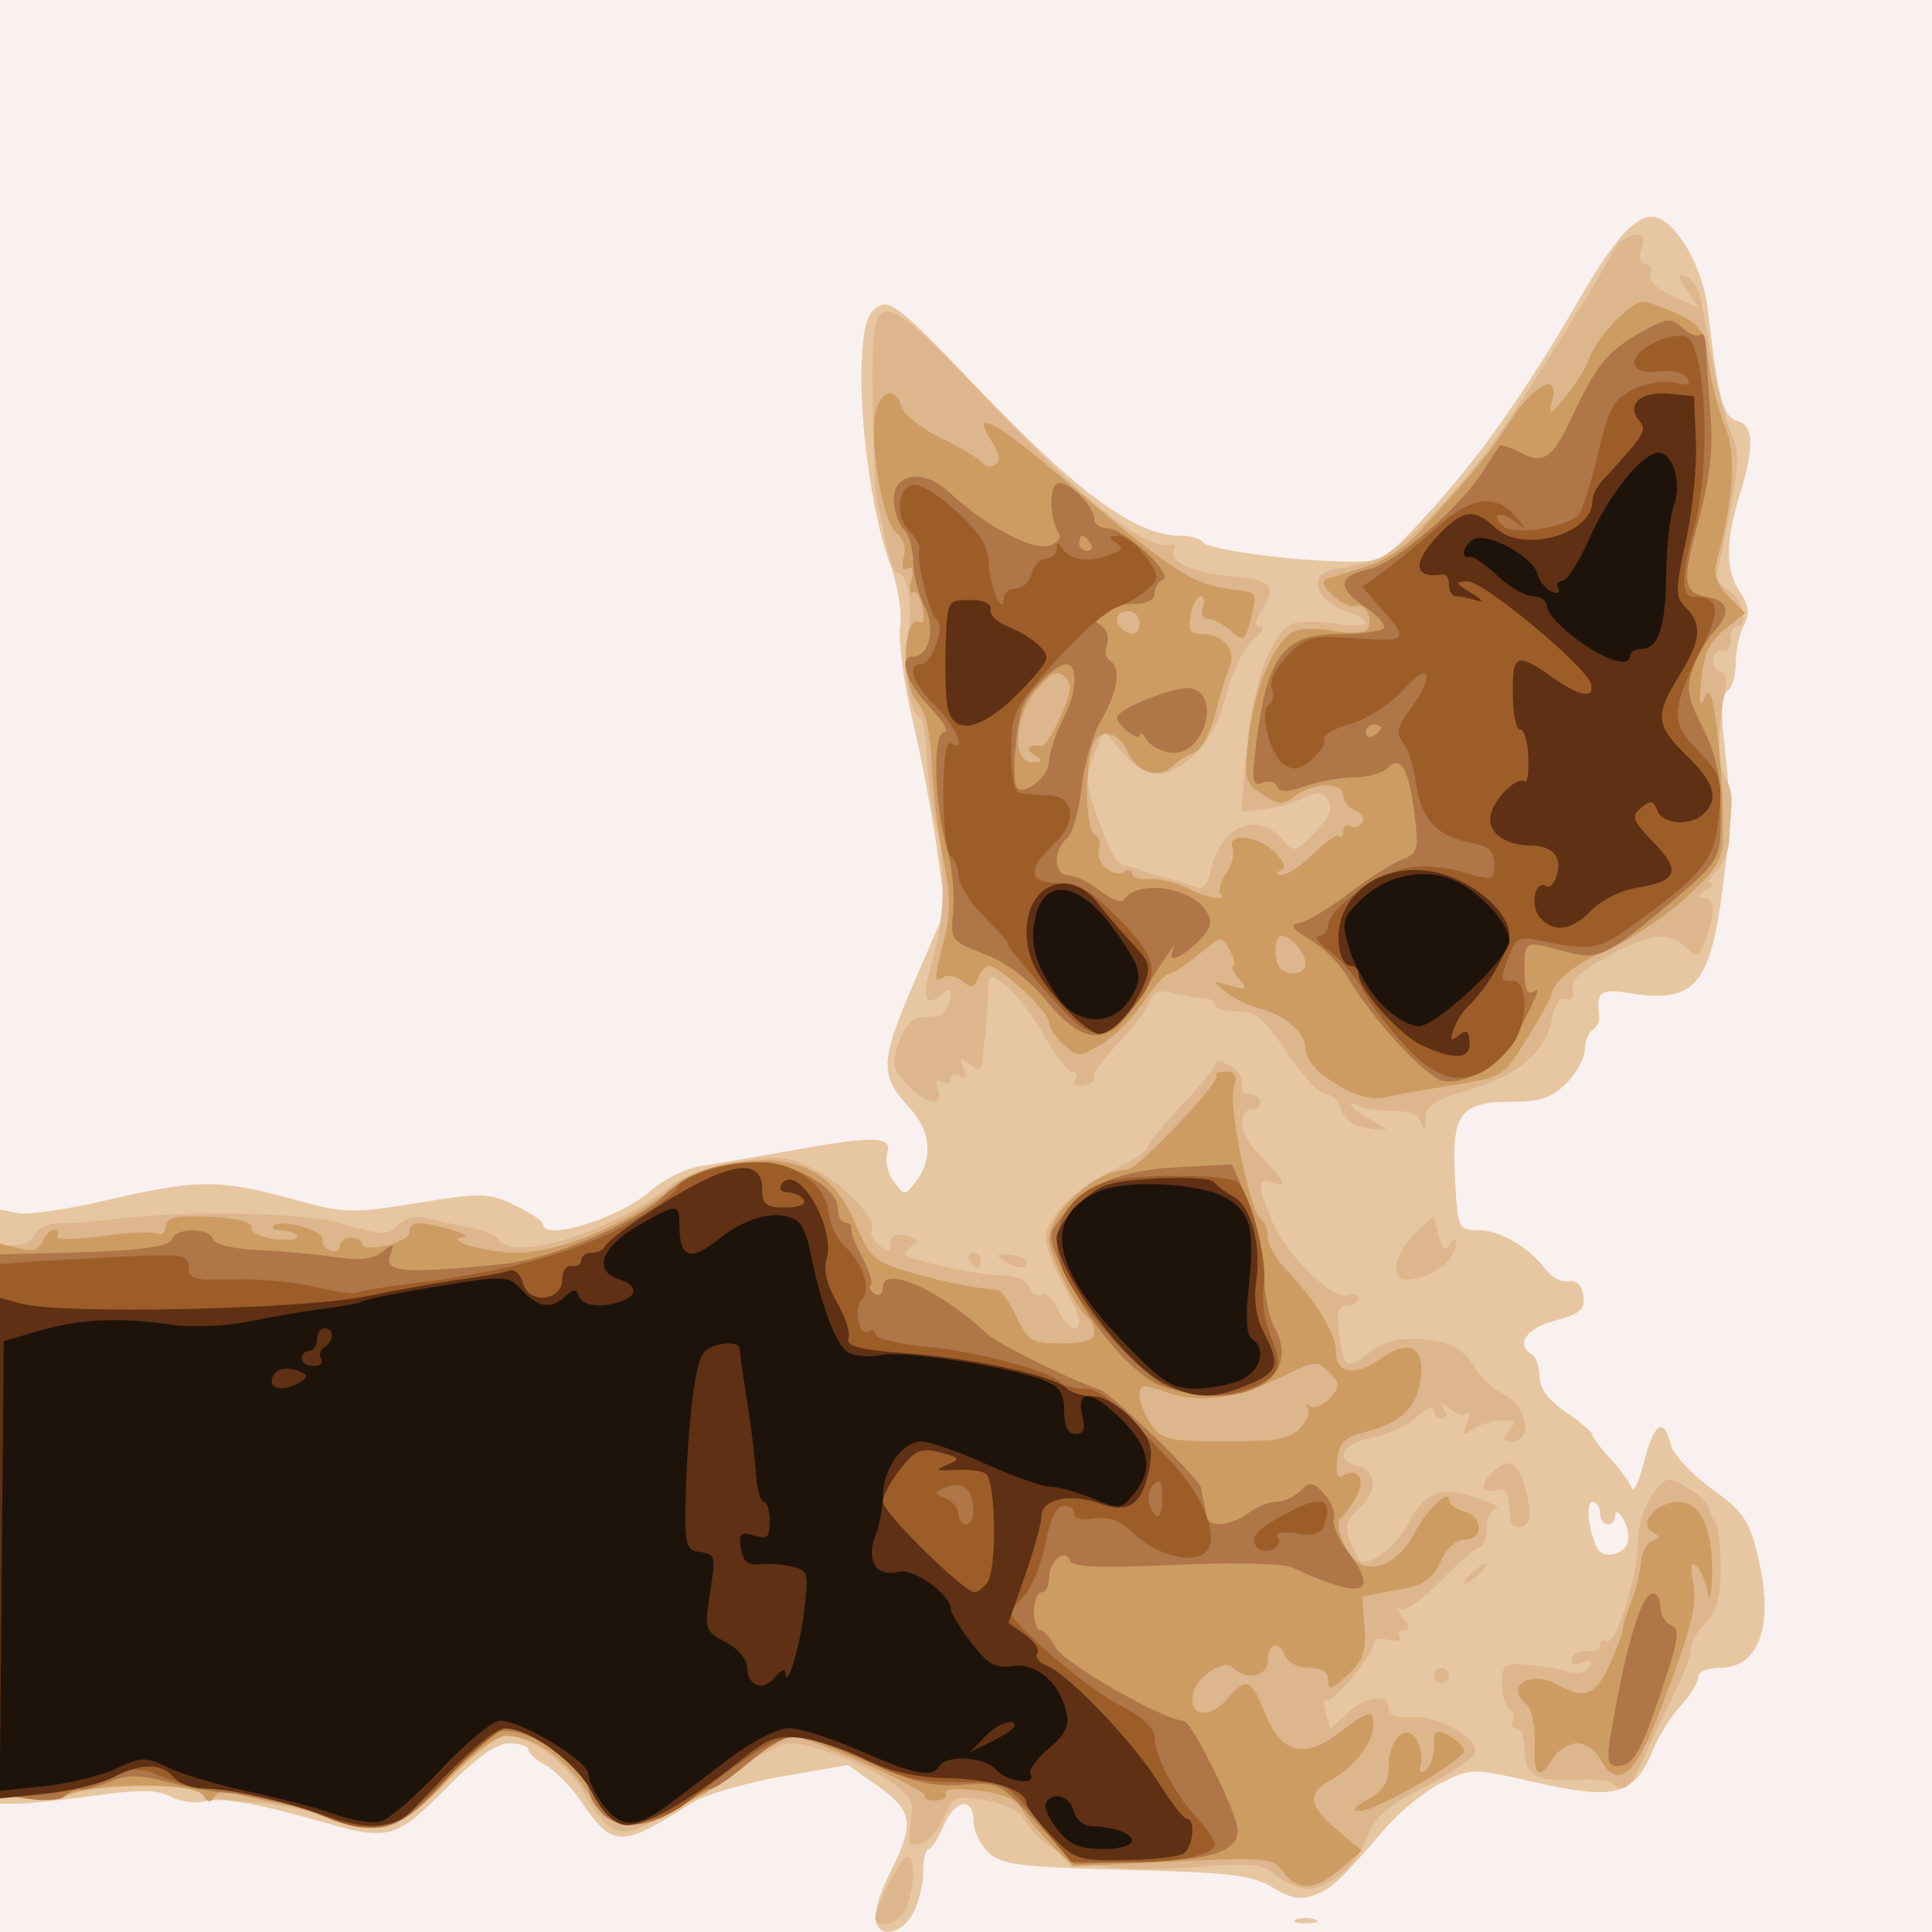 <svg
   xmlns="http://www.w3.org/2000/svg"
   width="256"
   height="256"
   viewBox="0 0 256 256"
   version="1.1">
  <rect x="0" y="0" width="256" height="256" fill="#333333" stroke="none"/>
  <g id="hbsnow">
    <path
       style="fill:#f9f1f0"
       d="M 0,128 0,0 l 128,0 128,0 0,128 0,128 -128,0 -128,0 0,-128 z"/>
    <path
       style="fill:#e7c7a1"
       d="m 116,253.96 c 0,-1.122 0.853,-3.712 1.896,-5.756 3.315,-6.498 3.092,-8.236 -1.468,-11.457 l -4.073,-2.877 -8.78,1.532 c -4.829,0.843 -10.196,2.429 -11.927,3.524 -9.485,6 -10.398,5.98 -14.725,-0.334 -1.324,-1.933 -3.424,-4.058 -4.665,-4.722 C 71.016,233.206 70,232.288 70,231.831 70,231.374 68.872,231 67.493,231 c -1.74,0 -4.312,1.834 -8.414,6 -6.471,6.573 -7.65,6.918 -15.715,4.604 -9.18,-2.634 -14.028,-3.505 -16.261,-2.921 -1.229,0.322 -3.254,0.04 -4.498,-0.626 C 20.884,237.135 18.494,237.103 12.599,237.923 8.34,238.515 3.763,239 2.428,239 L 0,239 l 0,-39.361 0,-39.361 2.422,0.463 c 1.332,0.255 6.488,-0.492 11.458,-1.658 12.005,-2.818 15.206,-2.861 24.372,-0.325 7.433,2.057 8.132,2.084 16.992,0.651 8.628,-1.396 9.488,-1.376 12.987,0.299 2.061,0.986 3.752,2.131 3.758,2.543 0.035,2.301 10.237,-0.908 14.262,-4.485 1.692,-1.504 4.691,-2.979 6.663,-3.276 1.972,-0.297 7.267,-1.204 11.766,-2.015 11.199,-2.019 13.608,-1.957 12.883,0.328 -0.315,0.991 0.077,2.679 0.871,3.75 1.428,1.927 1.459,1.926 2.973,-0.052 2.233,-2.919 1.927,-6.66 -0.783,-9.583 -4.124,-4.448 -4.079,-6.114 0.454,-16.65 l 4.201,-9.767 -1.183,-8.356 c -0.651,-4.596 -2.102,-12.225 -3.225,-16.953 -1.123,-4.728 -1.84,-10.193 -1.594,-12.144 0.261,-2.064 -0.328,-5.633 -1.409,-8.535 -2.319,-6.231 -4.084,-19.143 -3.677,-26.908 0.233,-4.443 0.763,-6.168 2.151,-7 1.6,-0.958 3.246,0.371 12.5,10.087 C 142.878,65.428 150.463,71 156.488,71 c 1.317,0 2.631,0.384 2.921,0.852 0.601,0.972 11.689,2.468 18.984,2.562 4.769,0.061 5.045,-0.102 10.861,-6.426 6.664,-7.246 12.924,-16.111 19.971,-28.282 5.283,-9.125 8.276,-12.045 10.904,-10.638 2.72,1.456 5.626,7.071 6.173,11.931 1.308,11.604 2.003,14.267 3.853,14.751 2.255,0.59 2.352,3.262 0.357,9.84 -1.914,6.311 -1.898,9.889 0.06,12.877 1.197,1.826 1.316,2.875 0.5,4.399 C 230.482,83.968 230,86.222 230,87.875 c 0,1.654 -0.501,3.316 -1.113,3.695 -0.734,0.454 -0.893,2.602 -0.466,6.309 0.955,8.298 0.923,11.811 -0.186,20.121 -1.687,12.649 -3.78,14.968 -12.283,13.608 -3.925,-0.628 -4.451,-0.228 -4.045,3.066 0.08,0.646 -0.317,1.46 -0.882,1.809 -0.565,0.349 -1.027,1.528 -1.027,2.621 0,1.093 -1.105,3.091 -2.455,4.441 -1.937,1.937 -3.486,2.455 -7.345,2.455 -6.73,0 -7.886,1.6 -7.405,10.25 0.365,6.569 0.448,6.75 3.067,6.75 2.903,0 6.834,2.292 8.962,5.226 0.729,1.005 2.079,1.702 3,1.55 1.074,-0.177 1.787,0.511 1.987,1.918 0.258,1.814 -0.393,2.385 -3.75,3.289 -3.862,1.04 -5.287,3.142 -3.062,4.517 0.55,0.34 1,1.658 1,2.93 0,1.521 1.195,3.126 3.493,4.691 1.921,1.308 3.496,2.651 3.5,2.983 0.004,0.332 1.085,1.768 2.404,3.19 1.318,1.422 2.589,3.164 2.825,3.87 0.235,0.706 0.963,-0.842 1.618,-3.44 1.305,-5.183 2.614,-6.04 3.547,-2.322 0.332,1.321 2.768,3.958 5.415,5.859 4.22,3.032 4.976,4.142 6.146,9.019 C 235.113,215.309 233.153,221 227.878,221 226.23,221 225,221.539 225,222.26 c 0,0.693 -1.03,2.381 -2.288,3.75 -1.258,1.369 -2.882,3.937 -3.608,5.707 -2.584,6.299 -4.898,6.908 -16.357,4.301 -7.56,-1.72 -7.851,-1.715 -11.71,0.194 -2.177,1.077 -5.57,3.832 -7.54,6.123 -6.008,6.987 -6.912,7.835 -9.354,8.782 -1.761,0.683 -3.15,0.428 -5.5,-1.01 -2.671,-1.635 -5.583,-1.986 -19.367,-2.337 -13.964,-0.355 -16.506,-0.668 -18.25,-2.247 C 129.912,244.515 129,242.635 129,241.345 c 0,-3.334 -2.519,-2.922 -4,0.655 -0.683,1.65 -1.563,3 -1.955,3 -0.392,0 -0.712,1.352 -0.712,3.004 0,1.652 -0.601,4.127 -1.336,5.5 C 119.358,256.569 116,256.875 116,253.96 z m 99.615,-49.399 c 0.304,-0.792 0.078,-2.254 -0.501,-3.25 -0.579,-0.996 -1.067,-1.248 -1.084,-0.561 -0.044,1.794 -2.03,1.55 -2.03,-0.25 0,-0.825 -0.459,-1.5 -1.019,-1.5 -0.916,0 -0.435,4.198 0.716,6.25 0.72,1.283 3.338,0.823 3.918,-0.689 z M 171.75,254.338 c 0.688,-0.277 1.812,-0.277 2.5,0 0.688,0.277 0.125,0.504 -1.25,0.504 -1.375,0 -1.938,-0.227 -1.25,-0.504 z"/>
    <path
       style="fill:#deb68d"
       d="m 116,254.041 c 0,-1.53 3.425,-7.989 4.25,-8.017 1.107,-0.036 0.911,4.806 -0.285,7.041 C 118.904,255.048 116,255.763 116,254.041 z m 56.5,-3.829 c -1.1,-0.23 -2.783,-1.113 -3.74,-1.961 -1.379,-1.223 -3.241,-1.417 -8.977,-0.936 -14.253,1.195 -20.503,-0.49 -24.283,-6.546 -0.55,-0.881 -2.846,-1.893 -5.103,-2.249 -3.856,-0.607 -4.176,-0.468 -5.332,2.322 -0.676,1.632 -2.056,3.184 -3.066,3.448 -1.574,0.412 -1.761,0.017 -1.311,-2.76 0.444,-2.737 0.082,-3.548 -2.332,-5.219 C 114.728,233.797 107.601,231 104.824,231 c -1.174,0 -3.753,1.236 -5.73,2.746 -3.474,2.654 -5.815,4.067 -12.963,7.824 -4.053,2.13 -5.703,1.377 -8.748,-3.995 C 75.142,233.619 70.209,230 67.06,230 c -1.04,0 -4.569,2.745 -7.842,6.1 -6.632,6.799 -9.172,7.486 -16.719,4.521 -2.2,-0.864 -6.475,-1.695 -9.5,-1.846 -3.025,-0.151 -5.775,-0.65 -6.111,-1.108 -1.159,-1.581 -16.193,-1.189 -18.453,0.482 -0.585,0.432 -2.722,0.517 -4.75,0.188 L 0,237.738 0,201.369 C 0,165.479 0.027,165 2.031,165 c 1.117,0 2.282,-0.654 2.589,-1.453 0.307,-0.799 1.755,-1.446 3.219,-1.438 1.464,0.008 4.911,-0.27 7.661,-0.617 8.907,-1.127 24.85,-0.835 29.5,0.539 5.906,1.745 6.256,1.752 7.908,0.156 0.88,-0.85 2.38,-1.118 4,-0.713 1.426,0.356 3.942,0.907 5.592,1.225 1.65,0.318 3.298,1.041 3.662,1.607 1.944,3.021 15.29,-1.257 22.849,-7.324 1.388,-1.114 5.302,-2.465 8.748,-3.02 5.485,-0.883 6.707,-0.764 10.144,0.989 4.048,2.065 8.426,6.708 7.594,8.054 -0.261,0.423 0.195,1.325 1.014,2.005 1.208,1.003 1.489,0.947 1.489,-0.293 0,-1.057 0.643,-1.361 2.085,-0.984 1.542,0.403 1.745,0.755 0.779,1.352 -0.718,0.444 -1.094,0.99 -0.835,1.214 0.933,0.806 9.921,2.702 12.807,2.702 1.753,0 3.194,0.634 3.55,1.563 0.33,0.86 1.051,1.284 1.603,0.944 0.552,-0.341 1.527,0.531 2.168,1.937 1.149,2.521 2.844,3.47 2.844,1.592 0,-0.53 -1.065,-2.893 -2.366,-5.25 -1.301,-2.357 -2.234,-5.122 -2.073,-6.144 0.44,-2.789 4.415,-6.575 9.189,-8.753 2.337,-1.067 4.25,-2.322 4.25,-2.789 0,-0.467 2.025,-2.963 4.5,-5.546 2.475,-2.583 4.5,-5.118 4.5,-5.634 0,-0.515 0.905,-0.372 2.012,0.319 1.107,0.691 1.796,1.82 1.531,2.508 -0.264,0.689 0.18,1.252 0.988,1.252 0.808,0 1.469,0.45 1.469,1 0,0.55 -0.402,1 -0.893,1 -2.377,0 -1.887,3.374 0.894,6.155 3.319,3.319 3.763,4.352 1.499,3.483 -1.905,-0.731 -1.893,0.486 0.051,5.139 1.888,4.518 8.075,10.581 10.031,9.83 0.78,-0.299 1.418,-0.108 1.418,0.425 0,0.533 -0.679,0.969 -1.51,0.969 -1.149,0 -1.403,0.86 -1.062,3.604 0.588,4.738 0.991,4.998 4.033,2.605 1.698,-1.336 3.83,-1.95 6.303,-1.817 4.292,0.232 6.283,1.276 7.829,4.107 0.601,1.1 2.288,2.587 3.75,3.305 3.05,1.497 3.835,6.195 1.035,6.195 -1.301,0 -1.385,-0.286 -0.424,-1.444 0.988,-1.191 0.791,-1.422 -1.128,-1.323 -1.279,0.066 -2.972,0.603 -3.763,1.194 -1.167,0.871 -1.298,0.702 -0.697,-0.896 0.407,-1.083 0.42,-1.65 0.029,-1.259 -0.391,0.391 -1.401,0.152 -2.245,-0.53 -1.224,-0.99 -1.382,-0.988 -0.783,0.009 0.413,0.688 0.274,1.25 -0.308,1.25 C 190.477,188 190,187.472 190,186.826 c 0,-0.646 -1.012,-0.232 -2.25,0.919 -1.238,1.151 -3.938,2.405 -6,2.786 -4.023,0.743 -5.028,2.902 -1.75,3.759 2.573,0.673 2.563,3.487 -0.019,5.727 -1.659,1.439 -1.842,2.218 -1.025,4.367 0.547,1.439 1.26,2.616 1.585,2.616 1.744,0 4.622,-2.415 5.959,-5 2.241,-4.333 4.563,-5.235 9.151,-3.553 2.117,0.776 3.287,1.443 2.599,1.482 -0.688,0.039 -1.25,1.195 -1.25,2.57 0,1.375 -0.393,2.5 -0.874,2.5 -0.481,0 -2.813,2.001 -5.183,4.446 -2.37,2.445 -4.789,4.159 -5.376,3.808 -0.587,-0.351 -0.45,0.123 0.305,1.054 0.968,1.193 1.024,1.692 0.191,1.692 -0.65,0 -0.929,0.408 -0.621,0.907 0.308,0.499 -0.34,0.671 -1.441,0.383 -1.101,-0.288 -2.001,-0.083 -2.001,0.456 0,1.456 -5.639,8.282 -6.298,7.623 -0.312,-0.312 -0.314,0.401 -0.004,1.584 l 0.562,2.151 2.184,-2.052 C 180.92,224.726 184,224.331 184,226.339 c 0,0.861 1.071,1.276 3,1.161 3.644,-0.217 9.163,2.911 8.444,4.786 -0.283,0.737 -3.338,2.789 -6.79,4.559 -4.993,2.561 -6.529,3.921 -7.519,6.657 -1.438,3.976 -5.737,7.316 -8.635,6.71 z m 41.131,-13.914 c -0.386,-0.386 -2.303,-0.594 -4.26,-0.462 C 203.778,236.212 202,235.271 202,231.933 202,230.32 201.523,229 200.941,229 c -0.582,0 -0.8,-0.419 -0.484,-0.931 0.316,-0.512 0.118,-1.214 -0.441,-1.559 C 199.457,226.165 199,224.635 199,223.111 c 0,-2.507 0.31,-2.749 3.25,-2.542 1.788,0.126 4.212,0.539 5.387,0.917 1.309,0.421 2.438,0.201 2.914,-0.569 0.555,-0.897 0.277,-1.065 -0.971,-0.586 -1.166,0.448 -1.602,0.255 -1.31,-0.58 0.241,-0.688 1.178,-1.118 2.084,-0.957 0.905,0.162 1.646,-0.202 1.646,-0.809 0,-0.607 0.4,-0.856 0.888,-0.554 1.214,0.751 4.107,-8.428 4.134,-13.119 0.013,-2.205 0.835,-4.866 1.951,-6.312 1.877,-2.433 2.004,-2.454 4.728,-0.813 1.54,0.928 2.799,2.128 2.799,2.667 0,0.539 0.338,1.317 0.75,1.73 0.412,0.412 0.75,3.15 0.75,6.083 0,4 -0.5,5.833 -2,7.333 -1.1,1.1 -2,2.727 -2,3.615 0,0.888 -1.06,3.701 -2.355,6.25 -1.295,2.549 -3.088,6.323 -3.984,8.385 -1.596,3.675 -2.625,4.453 -4.03,3.048 z M 190,222 c 0,-0.55 0.45,-1 1,-1 0.55,0 1,0.45 1,1 0,0.55 -0.45,1 -1,1 -0.55,0 -1,-0.45 -1,-1 z m 4,-12.255 c 0,-0.275 0.675,-1.06 1.5,-1.745 0.825,-0.685 1.5,-1.02 1.5,-0.745 0,0.275 -0.675,1.06 -1.5,1.745 -0.825,0.685 -1.5,1.02 -1.5,0.745 z m 6.167,-8.34 c -0.092,-0.773 -0.242,-2.099 -0.333,-2.948 -0.092,-0.849 -0.723,-1.33 -1.402,-1.069 -1.915,0.735 -2.49,-0.472 -0.955,-2.007 2.646,-2.646 3.867,-1.847 4.958,3.242 0.476,2.22 0.269,3.277 -0.716,3.655 -0.762,0.292 -1.46,-0.101 -1.552,-0.873 z M 185,167.798 c 0,-1.138 1.122,-3.109 2.494,-4.381 l 2.494,-2.312 0.638,2.542 c 0.473,1.884 0.859,2.194 1.49,1.197 0.469,-0.74 0.859,-0.869 0.868,-0.286 0.029,2.023 -2.5,4.358 -5.235,4.832 -2.268,0.393 -2.75,0.114 -2.75,-1.592 z M 128.5,167 c -0.34,-0.55 -0.141,-1 0.441,-1 0.582,0 1.059,0.45 1.059,1 0,0.55 -0.198,1 -0.441,1 -0.243,0 -0.719,-0.45 -1.059,-1 z m 4.513,0.029 c -1.169,-0.739 -1.008,-0.904 0.75,-0.772 1.231,0.093 2.237,0.523 2.237,0.956 0,1.044 -1.159,0.972 -2.987,-0.184 z m 47.339,-17.721 c -1.181,-0.231 -2.377,-1.295 -2.656,-2.364 -0.28,-1.069 -1.182,-1.944 -2.005,-1.944 -0.823,0 -3.139,-2.475 -5.147,-5.5 -3.051,-4.596 -4.135,-5.5 -6.597,-5.5 -1.621,0 -2.947,-0.375 -2.947,-0.833 0,-0.458 -0.571,-0.833 -1.268,-0.833 -0.697,0 -2.507,-0.311 -4.022,-0.691 -2.132,-0.535 -2.894,-0.291 -3.375,1.083 -0.342,0.976 -2.244,3.484 -4.228,5.573 -1.984,2.089 -3.414,4.114 -3.178,4.5 0.236,0.386 -0.38,0.858 -1.368,1.048 -1.106,0.213 -1.537,-0.076 -1.12,-0.75 0.373,-0.603 0.201,-1.096 -0.382,-1.096 -0.583,0 -2.264,-2.158 -3.736,-4.795 -1.472,-2.637 -3.722,-5.583 -5,-6.547 -2.313,-1.744 -2.323,-1.738 -2.429,1.545 -0.059,1.813 -0.206,3.972 -0.329,4.797 -0.122,0.825 -0.3,2.343 -0.394,3.372 -0.142,1.56 -0.425,1.661 -1.694,0.609 -1.287,-1.068 -1.416,-0.985 -0.83,0.542 0.477,1.242 0.328,1.58 -0.477,1.082 C 126.526,142.207 126,142.385 126,143 c 0,0.615 -0.526,0.793 -1.17,0.395 -0.787,-0.486 -0.961,-0.178 -0.531,0.941 0.947,2.468 -1.573,2.065 -4.134,-0.66 -1.904,-2.027 -2.042,-2.73 -1.076,-5.5 0.609,-1.747 1.738,-3.232 2.509,-3.301 0.771,-0.069 1.959,-0.181 2.638,-0.25 0.68,-0.069 1.407,-1.011 1.615,-2.093 0.313,-1.624 0.124,-1.757 -1.078,-0.759 -2.327,1.931 -2.729,0.395 -1.209,-4.614 1.625,-5.354 1.795,-11.893 0.459,-17.674 -0.51,-2.208 -1.062,-6.369 -1.226,-9.246 -0.164,-2.877 -0.58,-5.232 -0.926,-5.235 -1.28,-0.009 -2.502,-7.583 -1.695,-10.504 0.891,-3.225 0.181,-8.5 -1.145,-8.5 -0.445,0 -1.151,-1.688 -1.569,-3.75 -0.418,-2.062 -0.975,-4.65 -1.238,-5.75 -0.263,-1.1 -0.533,-7.168 -0.601,-13.484 -0.17,-15.832 0.188,-15.811 16.185,0.953 11.898,12.469 20.032,18.896 23.042,18.207 0.743,-0.17 1.068,0.148 0.722,0.707 -0.878,1.42 2.63,3.094 7.137,3.406 5.603,0.387 6.605,1.303 4.665,4.264 C 166.242,82.279 166.131,83 166.996,83 c 0.674,0 0.261,0.787 -0.917,1.75 -1.191,0.973 -2.779,4.192 -3.574,7.25 -0.972,3.734 -2.428,6.398 -4.535,8.296 -3.588,3.232 -6.262,2.964 -9.567,-0.957 l -2.098,-2.489 -1.339,3.233 c -1.18,2.848 -1.1,3.9 0.671,8.825 1.106,3.075 2.427,5.631 2.937,5.678 0.509,0.048 1.601,0.345 2.426,0.661 0.825,0.316 2.4,0.789 3.5,1.05 1.1,0.262 2.745,0.783 3.655,1.159 1.261,0.521 1.81,-0.022 2.307,-2.283 1.272,-5.791 6.259,-7.81 9.545,-3.866 1.435,1.723 1.635,1.675 4.207,-1.01 1.897,-1.98 2.435,-3.249 1.808,-4.262 -0.71,-1.148 -1.366,-1.211 -3.207,-0.308 -1.273,0.625 -3.674,1.298 -5.334,1.497 l -3.019,0.361 0.67,-7.793 c 0.788,-9.17 3.48,-16.458 6.358,-17.211 1.106,-0.289 3.698,-0.256 5.76,0.074 4.449,0.711 4.954,-0.34 0.85,-1.771 -3.69,-1.287 -4.821,-4.712 -1.758,-5.327 1.187,-0.238 3.494,-0.72 5.128,-1.07 2.894,-0.621 8.292,-5.643 15.037,-13.988 2.695,-3.335 14.727,-22.323 17.425,-27.5 0.43,-0.825 1.565,-1.654 2.521,-1.842 1.359,-0.267 1.594,0.116 1.075,1.75 C 217.113,34.22 217.303,35 218.04,35 c 0.646,0 0.944,0.601 0.662,1.335 -0.314,0.819 0.823,1.94 2.943,2.901 l 3.455,1.566 -1.553,-2.371 c -1.291,-1.97 -1.31,-2.277 -0.111,-1.817 0.793,0.304 1.678,1.753 1.966,3.22 0.288,1.467 1.068,5.578 1.734,9.136 0.666,3.558 1.74,7.489 2.386,8.735 0.912,1.757 0.871,3.895 -0.181,9.53 -0.746,3.996 -1.565,7.831 -1.821,8.524 -0.255,0.692 0.423,1.813 1.508,2.491 C 230.995,79.478 231.798,83 230.111,83 c -0.489,0 -0.826,0.787 -0.75,1.75 0.076,0.963 -0.424,1.637 -1.111,1.5 -0.688,-0.138 -1.25,0.425 -1.25,1.25 0,0.825 0.486,1.5 1.079,1.5 0.686,0 0.832,1.126 0.4,3.094 -0.956,4.353 -0.844,9.739 0.232,11.184 0.501,0.673 0.828,2.235 0.725,3.473 -0.102,1.238 -0.243,3.343 -0.311,4.679 -0.069,1.336 -0.832,3.136 -1.696,4 -0.864,0.864 -1.202,1.578 -0.75,1.587 0.452,0.008 0.146,0.452 -0.679,0.985 -1,0.646 -1.083,0.974 -0.25,0.985 1.51,0.018 1.597,1.971 0.248,5.52 -0.91,2.394 -1.145,2.491 -2.571,1.065 -2.237,-2.237 -4.717,-1.957 -10.452,1.18 -3.532,1.932 -4.904,3.248 -4.614,4.425 0.255,1.037 -0.064,1.492 -0.838,1.195 -0.77,-0.295 -1.488,0.704 -1.867,2.6 -0.888,4.442 -4.515,7.556 -10.992,9.439 -4.613,1.341 -5.686,2.059 -5.78,3.869 -0.08,1.531 -0.252,1.709 -0.554,0.572 -0.298,-1.121 -1.521,-1.65 -3.818,-1.65 -1.859,0 -3.859,-0.297 -4.446,-0.659 C 179.48,146.179 179,146.119 179,146.409 c 0,0.29 1.238,1.198 2.75,2.019 2.771,1.503 2.538,1.649 -1.398,0.88 z"/>
    <path
       style="fill:#cd9c63"
       d="m 170.022,248.031 c -1.33,-1.845 -2.253,-1.931 -14.654,-1.356 l -13.235,0.613 -2.884,-2.894 c -1.586,-1.591 -3.348,-3.729 -3.916,-4.749 -0.698,-1.255 -2.586,-2.031 -5.833,-2.397 -2.855,-0.322 -4.567,-0.163 -4.224,0.392 0.317,0.513 -0.258,0.933 -1.277,0.933 -1.019,0 -1.677,-0.285 -1.462,-0.633 C 122.988,237.211 106.815,230 104.736,230 c -0.757,0 -3.144,1.477 -5.306,3.282 -2.162,1.805 -5.055,3.848 -6.43,4.54 -1.375,0.691 -3.625,1.918 -5,2.726 -4.091,2.404 -7.118,1.43 -10.294,-3.311 C 74.734,232.8 70.594,230 67.006,230 c -1.233,0 -4.234,2.244 -7.3,5.456 -6.486,6.797 -8.973,7.82 -14.243,5.855 C 43.283,240.498 39.475,239.458 37,239 c -2.475,-0.458 -5.242,-1.127 -6.149,-1.485 -0.907,-0.358 -1.976,-0.123 -2.375,0.524 -0.545,0.881 -0.926,0.852 -1.524,-0.116 -1.176,-1.903 -15.895,-1.726 -18.515,0.222 -0.585,0.435 -2.722,0.521 -4.75,0.192 L 0,237.738 l 0,-36.478 0,-36.478 2.522,0.633 c 1.768,0.444 2.697,0.177 3.107,-0.892 C 5.951,163.686 6.642,163 7.166,163 c 0.524,0 0.722,0.373 0.44,0.828 -0.281,0.455 2.272,0.447 5.673,-0.018 3.402,-0.465 6.756,-0.627 7.453,-0.359 C 21.43,163.718 22,163.274 22,162.463 c 0,-1.158 1.234,-1.42 5.75,-1.219 3.661,0.163 5.672,0.672 5.535,1.401 -0.118,0.63 1.313,1.323 3.18,1.541 1.867,0.218 3.175,0.04 2.906,-0.395 C 39.102,163.356 38.159,163 37.274,163 c -0.884,0 -1.34,-0.268 -1.012,-0.595 0.957,-0.957 6.711,0.64 6.463,1.794 -0.124,0.578 0.337,1.257 1.025,1.509 0.688,0.252 1.25,-0.029 1.25,-0.625 C 45,164.488 45.675,164 46.5,164 c 0.825,0 1.5,0.393 1.5,0.874 0,0.481 1.462,0.555 3.25,0.166 1.788,-0.389 3.138,-1.233 3,-1.874 -0.138,-0.641 0.537,-1.121 1.5,-1.066 2.222,0.127 7.085,1.662 5.75,1.816 -3.018,0.347 2.766,2.056 7,2.068 5.6,0.016 14.776,-3.797 20.246,-8.415 2.273,-1.918 4.972,-2.978 9,-3.533 8.121,-1.119 12.705,1.257 15.587,8.08 1.946,4.606 2.46,5.059 7.365,6.485 4.482,1.303 7.981,2.008 11.568,2.331 0.421,0.038 1.517,1.644 2.435,3.569 1.527,3.201 2.037,3.5 5.984,3.5 3.09,0 4.315,-0.409 4.315,-1.441 0,-0.793 -0.403,-1.69 -0.896,-1.995 C 142.719,173.708 139,166.15 139,164.192 139,160.654 145.364,155 149.347,155 c 1.349,0 12.538,-11.782 11.846,-12.474 -0.29,-0.29 0.254,-0.526 1.208,-0.526 1.296,0 1.569,0.521 1.08,2.061 -0.749,2.36 2.171,16.606 3.583,17.478 0.515,0.318 0.936,1.391 0.936,2.383 0,0.993 1.04,2.878 2.311,4.191 3.844,3.97 6.689,8.573 6.689,10.822 0,3.115 2.498,3.558 6,1.064 3.763,-2.679 5.874,-1.499 5.225,2.921 -0.534,3.641 -2.653,5.635 -7.225,6.802 -2.821,0.72 -3.563,1.436 -3.827,3.692 -0.211,1.807 0.055,2.563 0.75,2.133 1.997,-1.234 3.095,0.438 1.806,2.749 -0.676,1.212 -1.584,2.466 -2.018,2.787 -1.182,0.873 0.894,5.551 2.785,6.277 2.291,0.879 5.214,-0.899 6.928,-4.213 1.605,-3.104 4.576,-5.952 4.576,-4.387 0,0.553 0.9,1.241 2,1.529 2.565,0.671 2.634,3.71 0.084,3.71 -1.157,0 -2.43,1.161 -3.213,2.931 -1.05,2.371 -2.163,3.091 -5.834,3.767 l -4.537,0.837 0.313,3.999 c 0.253,3.235 -0.177,4.459 -2.25,6.407 C 176.458,223.918 176,224.049 176,222.674 176,221.55 175.169,221 173.469,221 c -1.392,0 -2.79,-0.675 -3.107,-1.5 C 169.53,217.333 168,217.657 168,220 c 0,2.142 -2.835,2.765 -4.591,1.009 C 162.011,219.611 158,222.611 158,225.057 c 0,2.522 2.55,2.491 4.732,-0.057 2.409,-2.813 3.067,-2.543 4.888,2.009 2.131,5.327 5.189,6.137 9.823,2.602 4.041,-3.082 4.564,-3.182 4.534,-0.861 -0.028,2.206 -2.792,5.665 -5.728,7.168 -3.09,1.583 -2.822,3.423 0.965,6.609 l 3.215,2.705 -2.771,2.383 c -3.37,2.899 -5.753,3.028 -7.637,0.414 z m 2.325,-58.862 c 0.911,-1.007 1.319,-2.204 0.905,-2.66 -0.414,-0.456 -0.25,-0.543 0.364,-0.192 0.614,0.35 1.797,-0.14 2.629,-1.09 1.354,-1.545 1.341,-1.901 -0.116,-3.388 -1.518,-1.548 -1.903,-1.528 -5.629,0.294 -6.471,3.163 -11.339,3.913 -15.678,2.418 -3.423,-1.179 -3.822,-1.144 -3.822,0.344 0,0.913 0.701,2.661 1.557,3.883 1.396,1.993 2.414,2.223 9.845,2.223 6.764,0 8.593,-0.337 9.945,-1.831 z m 8.903,49.259 c 2.006,-1.088 2.75,-2.262 2.75,-4.338 0,-3.747 2.475,-5.968 3.795,-3.405 0.514,0.998 0.712,2.44 0.44,3.204 -0.302,0.849 -0.055,1.118 0.635,0.691 0.621,-0.384 1.13,-1.812 1.13,-3.174 0,-2.166 0.25,-2.342 2,-1.406 1.1,0.589 2,1.483 2,1.987 0,1.261 -11.706,8.022 -13.804,7.973 -1.155,-0.027 -0.818,-0.516 1.054,-1.532 z m 22.102,-7.514 c 0.081,-2.247 -0.415,-4.552 -1.102,-5.122 -2.879,-2.388 0.518,-4.544 4.072,-2.585 3.639,2.006 5.099,1.465 6.928,-2.567 0.963,-2.123 1.75,-4.231 1.75,-4.685 0,-0.454 0.509,-2.092 1.131,-3.641 0.622,-1.548 1.203,-3.909 1.291,-5.245 0.088,-1.337 0.755,-2.629 1.482,-2.871 1.079,-0.36 1.084,-0.588 0.023,-1.243 -1.872,-1.157 0.629,-3.955 3.534,-3.955 2.897,0 4.577,3.739 4.402,9.797 -0.078,2.703 -0.327,3.64 -0.585,2.203 -0.247,-1.375 -0.917,-2.95 -1.489,-3.5 -0.716,-0.688 -0.864,-0.064 -0.475,2 0.62,3.286 -0.107,6.107 -4.569,17.75 -3.13,8.166 -5.508,9.932 -7.746,5.75 -0.589,-1.1 -1.951,-2 -3.027,-2 -1.076,0 -2.518,0.9 -3.205,2 -1.889,3.024 -2.579,2.428 -2.416,-2.086 z M 179,144.709 c -3.765,-1.814 -6,-3.966 -6,-5.776 0,-2.063 -2.774,-4.493 -6,-5.255 -1.375,-0.325 -3.4,-1.309 -4.5,-2.186 -1.949,-1.554 -1.936,-1.577 0.492,-0.899 2.227,0.622 2.347,0.521 1.128,-0.948 C 163.369,128.74 163.051,128 163.413,128 c 0.362,0 0.166,-0.918 -0.435,-2.041 -1.081,-2.019 -1.124,-2.014 -4.112,0.5 C 157.205,127.857 155.437,129 154.937,129 c -0.5,0 -2.033,1.699 -3.407,3.775 -1.374,2.076 -3.885,4.594 -5.58,5.595 -2.937,1.735 -3.173,1.738 -5.016,0.07 C 139.87,137.478 139,136.131 139,135.449 139,134.114 132.493,128 131.072,128 c -0.472,0 -1.137,0.726 -1.477,1.613 -0.492,1.283 -0.914,1.368 -2.063,0.414 -0.794,-0.659 -1.914,-0.908 -2.488,-0.554 -1.308,0.808 -1.302,0.438 0.081,-5.056 0.859,-3.41 0.825,-5.943 -0.142,-10.693 -0.697,-3.424 -1.386,-9.067 -1.53,-12.541 -0.169,-4.068 -0.83,-6.944 -1.858,-8.079 -2.253,-2.49 -1.925,-12.045 0.366,-10.629 0.413,0.255 0.539,-0.642 0.281,-1.994 -0.258,-1.352 -0.826,-2.238 -1.262,-1.968 -0.436,0.269 -0.538,-0.481 -0.228,-1.668 0.362,-1.383 0.182,-1.921 -0.5,-1.5 -0.681,0.421 -0.862,-0.116 -0.502,-1.493 0.35,-1.339 -0.037,-2.589 -1.026,-3.313 -1.879,-1.374 -3.738,-13.265 -2.569,-16.426 0.976,-2.639 2.518,-2.722 3.325,-0.18 0.337,1.063 2.73,2.945 5.317,4.181 2.587,1.236 4.991,2.674 5.342,3.195 0.351,0.521 1.133,0.641 1.739,0.267 0.764,-0.472 0.61,-1.43 -0.503,-3.128 -2.78,-4.242 0.309,-2.788 8.076,3.802 16.508,14.006 18.446,15.262 24.623,15.96 2.4,0.271 2.514,0.516 1.694,3.645 -0.821,3.135 -0.995,3.249 -2.652,1.75 C 162.14,82.722 160.767,82 160.064,82 c -0.725,0 -1.029,-0.649 -0.703,-1.5 0.317,-0.825 0.192,-1.5 -0.276,-1.5 -0.469,0 -1.067,1.125 -1.33,2.5 -0.374,1.958 -0.066,2.5 1.426,2.5 2.921,0 4.698,2.143 3.723,4.49 -0.459,1.106 -1.324,3.946 -1.922,6.312 -0.601,2.38 -1.845,4.589 -2.784,4.944 -0.934,0.353 -2.252,1.19 -2.93,1.859 -1.703,1.681 -4.653,0.711 -5.807,-1.911 -1.341,-3.047 -4.059,-3.325 -4.818,-0.493 -0.993,3.707 -0.733,10.624 0.425,11.341 0.588,0.363 0.839,1.257 0.559,1.986 -0.624,1.625 1.889,3.889 3.329,2.999 0.574,-0.355 1.044,-0.244 1.044,0.247 0,0.491 1.012,0.805 2.25,0.698 1.238,-0.107 3.465,0.419 4.95,1.167 2.769,1.395 5.631,1.859 4.502,0.73 -0.347,-0.347 -0.006,-1.524 0.758,-2.615 0.764,-1.091 1.15,-2.607 0.858,-3.369 -0.816,-2.125 3.352,-1.716 5.62,0.552 1.318,1.318 1.558,2.092 0.75,2.421 -0.828,0.337 -0.785,0.507 0.139,0.562 0.73,0.043 2.622,-1.216 4.205,-2.799 1.583,-1.583 3.123,-2.633 3.423,-2.333 0.3,0.3 0.545,-0.007 0.545,-0.681 0,-0.674 0.419,-0.967 0.931,-0.65 0.512,0.316 1.216,0.115 1.563,-0.448 0.348,-0.563 -0.071,-1.293 -0.931,-1.623 C 178.704,107.056 178,106.159 178,105.393 c 0,-1.802 -3.945,-1.75 -6.367,0.085 -1.623,1.229 -2.194,1.201 -4.358,-0.218 -2.343,-1.535 -2.451,-1.986 -1.813,-7.622 0.751,-6.634 3.551,-13.045 6.13,-14.035 0.922,-0.354 3.162,-0.365 4.978,-0.024 1.815,0.341 3.76,0.335 4.322,-0.012 1.34,-0.828 0.183,-3.805 -1.27,-3.269 -0.617,0.227 -1.975,-0.41 -3.019,-1.417 -1.5,-1.446 -1.605,-1.925 -0.5,-2.28 0.769,-0.247 3.08,-0.967 5.136,-1.599 2.056,-0.632 5.051,-2.579 6.655,-4.326 7.377,-8.034 9.396,-10.493 12.254,-14.926 3.235,-5.018 6.555,-6.543 5.505,-2.528 -0.501,1.915 -0.245,1.811 1.852,-0.75 1.338,-1.634 2.723,-3.872 3.077,-4.972 0.844,-2.623 5.442,-7.5 7.072,-7.5 0.703,0 2.819,0.734 4.702,1.632 3.009,1.435 3.5,2.213 4.061,6.442 0.351,2.645 1.335,6.479 2.188,8.519 1.507,3.606 1.111,9.545 -1.202,18.065 -0.395,1.455 0.134,2.877 1.625,4.368 l 2.211,2.211 -2.681,2.137 c -1.999,1.594 -2.796,3.28 -3.134,6.632 -0.311,3.085 -0.181,3.867 0.416,2.494 0.675,-1.554 1.041,-0.662 1.642,4 0.425,3.3 0.799,8.632 0.831,11.848 0.056,5.676 -0.078,5.978 -4.564,10.277 -2.542,2.436 -7.237,5.614 -10.434,7.064 -5.015,2.273 -7.676,4.429 -7.791,6.312 -0.017,0.275 -1.45,2.802 -3.184,5.616 -3.126,5.071 -3.213,5.125 -9.996,6.203 -3.763,0.598 -7.742,1.314 -8.842,1.591 -1.1,0.277 -3.125,-0.038 -4.5,-0.701 z M 173,127.7 c 0,-1.441 -1.954,-3.7 -3.2,-3.7 -0.966,0 -1.071,3.396 -0.133,4.333 C 170.812,129.478 173,129.062 173,127.7 z M 137,100 c -1.31,-0.847 -0.786,-1.392 1.118,-1.162 0.34,0.041 1.427,-1.721 2.417,-3.915 1.427,-3.165 1.543,-4.241 0.562,-5.206 -0.974,-0.959 -1.751,-0.622 -3.667,1.589 -2.996,3.459 -3.435,9.703 -0.68,9.679 1.496,-0.013 1.532,-0.156 0.25,-0.985 z m 14,-17.5 c 0,-0.825 -0.675,-1.5 -1.5,-1.5 -1.562,0 -1.984,1.183 -0.833,2.333 C 149.817,84.484 151,84.062 151,82.5 z"/>
    <path
       style="fill:#af7647"
       d="m 137.395,241.552 c -4.857,-5.34 -4.995,-5.41 -9.91,-5.061 -4.01,0.285 -6.476,-0.315 -12.61,-3.069 -4.194,-1.883 -8.501,-3.423 -9.57,-3.423 -1.069,0 -3.784,1.575 -6.033,3.5 -2.249,1.925 -4.519,3.5 -5.045,3.5 -0.526,0 -2.105,0.904 -3.51,2.009 -3.821,3.006 -8.358,3.625 -10.743,1.467 C 78.888,239.493 78,237.93 78,237 c 0,-3.198 -8.619,-8.573 -12.018,-7.494 -1.055,0.335 -4.042,3.043 -6.638,6.019 -5.769,6.613 -8.556,7.771 -13.911,5.783 -4.765,-1.769 -11.86,-3.461 -15.933,-3.8 -1.65,-0.137 -5.035,-0.786 -7.523,-1.44 -3.529,-0.929 -5.178,-0.922 -7.5,0.032 -1.637,0.673 -3.362,1.135 -3.832,1.026 -0.47,-0.108 -1.399,0.255 -2.063,0.806 -0.664,0.551 -2.867,0.733 -4.895,0.404 L 0,237.738 l 0,-35.769 0,-35.769 3.75,-0.076 c 13.694,-0.276 18.632,-0.769 19.007,-1.895 0.528,-1.583 4.951,-1.604 5.477,-0.027 0.233,0.7 2.672,1.296 5.833,1.426 2.988,0.123 7.567,0.54 10.175,0.927 3.414,0.506 5.217,0.317 6.437,-0.676 1.487,-1.21 1.615,-1.165 1.039,0.371 -0.88,2.348 1.659,2.565 14.781,1.26 6.483,-0.645 17.305,-5.215 21.5,-9.079 C 91.268,155.42 95.177,154 100.197,154 105.079,154 111,157.333 111,160.082 111,161.137 111.45,162 112,162 c 0.55,0 0.907,0.338 0.794,0.75 -0.113,0.412 0.544,2.155 1.46,3.873 0.916,1.718 1.429,3.36 1.139,3.65 -0.29,0.29 -0.047,0.823 0.54,1.186 0.587,0.363 1.067,-0.051 1.067,-0.919 0,-3.029 7.841,0.532 13.943,6.332 1.273,1.21 11.535,6.255 14.758,7.256 1.544,0.479 13.259,11.81 13.424,12.984 0.069,0.489 0.237,1.339 0.375,1.889 0.138,0.55 0.306,1.45 0.375,2 0.183,1.463 3.326,1.163 5.566,-0.532 1.068,-0.808 2.723,-1.468 3.679,-1.468 0.956,0 2.393,-0.655 3.194,-1.456 1.275,-1.275 1.67,-1.22 3.174,0.442 0.945,1.044 1.504,2.487 1.243,3.206 -0.261,0.719 0.644,2.808 2.013,4.642 4.102,5.498 1.699,6.12 -7.408,1.918 -1.32,-0.609 -7.437,-0.762 -15.673,-0.393 -9.823,0.44 -13.614,0.289 -13.894,-0.554 -0.582,-1.747 -2.768,0.033 -2.768,2.254 0,1.068 -0.45,1.941 -1,1.941 -0.55,0 -1,1.125 -1,2.5 0,1.375 0.374,2.5 0.831,2.5 0.457,0 1.392,1.047 2.077,2.328 C 141.023,220.411 154.285,228 156.811,228 157.873,228 164,240.348 164,242.49 c 0,2.815 -3.307,3.932 -12.445,4.204 l -9.235,0.274 -4.926,-5.415 z M 213.368,230.25 c 1.871,-11.241 3.935,-18.532 5.382,-19.006 0.717,-0.235 1.25,0.433 1.25,1.566 0,1.087 0.649,2.225 1.442,2.53 1.202,0.461 1.006,1.856 -1.174,8.357 -2.93,8.737 -3.845,10.304 -6.018,10.304 -1.184,0 -1.372,-0.801 -0.881,-3.75 z m -59.332,-46.556 c -3.87,-1.333 -9.995,-8.543 -13.227,-15.568 -1.99,-4.326 -1.991,-4.404 -0.086,-6.956 3.144,-4.21 7.681,-6.128 15.427,-6.518 l 7.092,-0.358 2.05,4.603 c 1.127,2.532 2.093,6.853 2.145,9.603 0.052,2.75 0.679,6.036 1.392,7.302 3.947,7.006 -4.416,11.468 -14.793,7.892 z m 37.234,-40.445 c -2.269,-0.389 -9.541,-8.279 -12.701,-13.78 -0.958,-1.667 -3.165,-3.884 -4.905,-4.925 -2.653,-1.588 -2.862,-1.962 -1.297,-2.314 1.027,-0.231 3.937,-2.001 6.467,-3.932 2.53,-1.931 5.644,-3.908 6.919,-4.393 2.148,-0.817 2.27,-1.269 1.659,-6.143 -0.75,-5.977 -1.824,-7.749 -3.612,-5.961 -0.66,0.66 -2.618,1.2 -4.351,1.2 -1.733,0 -4.656,0.525 -6.495,1.166 -2.429,0.847 -3.445,0.862 -3.714,0.056 -0.203,-0.61 -1.077,-0.838 -1.94,-0.507 -1.365,0.524 -1.475,-0.161 -0.84,-5.241 C 167.915,86.827 170.09,84 177.596,84 c 2.907,0 5.506,-0.355 5.774,-0.79 0.268,-0.434 -0.829,-1.672 -2.438,-2.75 -3.808,-2.551 -3.708,-4.134 0.318,-5.002 3.53,-0.761 12.082,-8.034 15.185,-12.915 1.064,-1.674 2.078,-3.232 2.252,-3.462 0.174,-0.23 1.398,0.161 2.719,0.868 3.108,1.664 4.328,0.818 6.953,-4.822 3.114,-6.691 4.696,-8.631 9.021,-11.06 3.5,-1.966 4.012,-2.022 5.568,-0.614 0.943,0.853 2.015,1.25 2.383,0.882 0.368,-0.368 0.695,0.419 0.726,1.748 0.032,1.329 0.294,5.271 0.584,8.76 0.39,4.69 -0.037,8.435 -1.638,14.369 -2.195,8.133 -2.026,9.318 1.414,9.94 2.661,0.482 2.943,2.083 0.778,4.408 -1.01,1.084 -2.319,3.356 -2.909,5.05 -0.907,2.601 -0.701,3.814 1.32,7.802 1.767,3.486 2.394,6.361 2.394,10.98 0,6.806 0.18,6.511 -8.303,13.588 -6.969,5.813 -8.11,6.277 -12.462,5.069 C 202.004,124.596 202,124.597 202,128.559 c 0,2.281 0.386,3.321 1.074,2.895 1.093,-0.675 1.044,-0.543 -2.162,5.872 -1.718,3.439 -6.609,6.443 -9.642,5.923 z M 183,96.441 C 183,96.198 182.55,96 182,96 c -0.55,0 -1,0.477 -1,1.059 0,0.582 0.45,0.781 1,0.441 0.55,-0.34 1,-0.816 1,-1.059 z m -44.378,36.142 c -2.319,-2.83 -5.25,-5.04 -8.157,-6.15 -4.471,-1.707 -4.532,-1.793 -4.16,-5.786 0.208,-2.229 -0.154,-5.874 -0.803,-8.1 C 123.773,106.627 123.54,97 125.124,97 c 0.698,0 -0.17,-1.484 -1.927,-3.298 C 120.126,90.534 118.949,87 120.965,87 c 2.169,0 3.035,-3.772 1.529,-6.66 -0.815,-1.562 -1.484,-4.212 -1.487,-5.89 -0.003,-1.677 -0.552,-3.596 -1.219,-4.263 -0.667,-0.667 -1.273,-2.341 -1.347,-3.719 -0.203,-3.796 3.884,-4.468 7.374,-1.213 4.641,4.328 10.794,7.66 13.055,7.069 1.192,-0.312 1.815,-1.025 1.433,-1.642 C 138.952,68.495 138.985,64 140.353,64 141.947,64 145,67.173 145,68.829 145,69.473 145.815,70 146.81,70 c 2.156,0 8.878,6.271 7.29,6.8 -0.605,0.202 -1.1,1.004 -1.1,1.783 0,0.875 -1.051,1.423 -2.75,1.432 -1.512,0.008 -3.425,0.458 -4.25,1 -1.27,0.834 -1.286,1.123 -0.104,1.884 0.768,0.494 1.125,1.605 0.794,2.468 -0.331,0.863 -0.172,1.835 0.354,2.16 1.549,0.957 1.104,4.109 -1.11,7.861 -1.137,1.926 -2.324,5.999 -2.639,9.05 -0.315,3.051 -1.185,6.056 -1.933,6.677 -1.877,1.558 -1.72,4.884 0.231,4.884 0.876,0 2.753,0.913 4.173,2.03 1.419,1.116 2.84,1.646 3.158,1.177 1.884,-2.782 9.257,-1.609 11.06,1.76 0.708,1.323 0.378,2.285 -1.336,3.895 -2.526,2.373 -4.086,2.81 -3.169,0.888 0.806,-1.69 -1.383,1.498 -4.706,6.854 -3.785,6.1 -7.139,6.095 -12.15,-0.021 z M 139,100.925 c 0,-1.103 0.896,-3.761 1.991,-5.907 1.785,-3.499 1.863,-7.073 0.152,-6.985 -1.257,0.065 -4.753,3.498 -5.567,5.467 -0.937,2.266 -1.543,9.612 -0.887,10.753 C 135.493,105.652 139,102.945 139,100.925 z M 144.5,72 c -0.34,-0.55 -0.816,-1 -1.059,-1 C 143.198,71 143,71.45 143,72 c 0,0.55 0.477,1 1.059,1 0.582,0 0.781,-0.45 0.441,-1 z m 7.455,26.026 C 151.463,97.187 151.047,96.893 151.03,97.372 150.995,98.379 148,96.103 148,95.07 c 0,-1.115 7.853,-4.245 9.74,-3.882 4.164,0.802 1.821,8.918 -2.472,8.563 -1.331,-0.11 -2.822,-0.887 -3.314,-1.726 z"/>
    <path
       style="fill:#9d5d29"
       d="m 138.202,242.11 c -4.886,-6.083 -4.694,-5.985 -11.698,-5.985 -4.589,0 -7.303,-0.635 -11.07,-2.589 -2.745,-1.424 -6.599,-2.85 -8.564,-3.169 -3.645,-0.591 -4.948,0.112 -16.201,8.747 -1.602,1.229 -4.41,2.219 -6.467,2.279 -3.268,0.096 -3.849,-0.298 -5.734,-3.893 -2.015,-3.842 -8.204,-8.447 -11.404,-8.484 -0.79,-0.009 -4.276,2.909 -7.747,6.484 -6.913,7.12 -9.719,7.988 -16.534,5.116 C 38.7,238.894 30.75,237 27.608,237 c -1.3,0 -3.999,-0.683 -5.999,-1.519 -3.286,-1.373 -3.938,-1.362 -6.784,0.11 -1.732,0.896 -5.776,1.867 -8.987,2.158 L 0,238.278 0,202.889 0,167.5 3.25,167.244 c 1.788,-0.141 7.412,-0.46 12.5,-0.709 8.446,-0.413 9.25,-0.294 9.25,1.369 0,1.574 0.779,1.793 5.75,1.614 3.163,-0.114 8.1,0.336 10.971,1 2.872,0.664 5.406,1.022 5.632,0.797 0.226,-0.226 3.501,-0.789 7.279,-1.252 12.192,-1.495 21.722,-4.101 28.182,-7.706 3.473,-1.938 6.555,-4.152 6.849,-4.92 0.63,-1.642 6.432,-3.421 11.182,-3.429 4.464,-0.007 8.642,3.071 8.932,6.581 0.126,1.524 1.093,3.576 2.148,4.559 2.431,2.264 3.568,5.761 2.29,7.04 -1.181,1.181 -0.367,5.027 0.899,4.245 0.487,-0.301 0.886,-0.124 0.886,0.395 0,0.518 3.038,1.246 6.75,1.616 6.871,0.686 15.981,3.095 17.7,4.682 0.522,0.482 1.937,0.877 3.144,0.877 2.129,0 3.943,1.515 11.525,9.627 4.45,4.761 6.518,10.163 4.618,12.064 -1.696,1.696 -6.747,0.3 -9.739,-2.692 -1.534,-1.534 -3.054,-2.071 -5.037,-1.78 -1.671,0.245 -2.762,-0.023 -2.651,-0.651 C 142.415,199.981 141.825,199.5 141,199.5 c -1.005,0 -1.83,1.676 -2.5,5.08 -0.55,2.794 -1.788,5.864 -2.75,6.821 -0.963,0.958 -1.75,2.001 -1.75,2.32 0,1.436 10.072,10.016 14.305,12.186 3.092,1.585 4.695,3.054 4.695,4.3 0,2.48 2.614,7.464 5.609,10.694 1.315,1.418 2.391,2.932 2.391,3.363 0,1.544 -4.752,2.546 -11.864,2.501 l -7.231,-0.045 -3.703,-4.61 z M 128.985,200.25 c -0.025,-2.854 -1.311,-4.043 -3.485,-3.221 -1.833,0.693 -1.854,0.816 -0.25,1.47 0.963,0.393 1.75,1.341 1.75,2.107 0,0.766 0.45,1.393 1,1.393 0.55,0 0.993,-0.787 0.985,-1.75 z M 154,198.3 c 0,-2.011 -0.289,-2.411 -1.133,-1.567 -0.623,0.623 -0.862,1.838 -0.531,2.7 C 153.251,201.818 154,201.309 154,198.3 z m 12.419,6.569 c -0.824,-1.334 0.304,-2.434 4.899,-4.776 3.832,-1.953 5.226,-1.38 4.235,1.741 -0.442,1.391 -1.309,1.709 -3.707,1.357 -1.992,-0.292 -2.899,-0.085 -2.494,0.57 0.35,0.566 -0.022,1.282 -0.826,1.591 -0.804,0.309 -1.752,0.092 -2.107,-0.482 z m -11.963,-21.273 c -3.053,-1.33 -10.796,-9.77 -13.182,-14.369 -2.816,-5.428 -0.431,-10.886 5.55,-12.703 3.32,-1.008 16.181,-0.929 17.159,0.106 1.801,1.906 4.041,10.733 3.484,13.728 -0.341,1.833 0.036,4.621 0.906,6.694 1.714,4.086 1.197,5.401 -2.707,6.885 -3.686,1.401 -7.472,1.286 -11.208,-0.342 z m 31.756,-44.981 c -2.223,-2.412 -4.743,-5.74 -5.599,-7.396 -0.856,-1.656 -2.807,-3.943 -4.335,-5.083 -1.528,-1.14 -2.216,-2.086 -1.528,-2.104 0.688,-0.017 1.25,-0.684 1.25,-1.481 0,-2.016 6.273,-6.598 10.267,-7.498 1.983,-0.447 5.009,-0.249 7.525,0.494 4.078,1.204 4.208,1.172 4.208,-1.041 0,-1.8 -0.712,-2.417 -3.363,-2.914 -4.317,-0.81 -6.448,-3.217 -7.035,-7.948 -0.258,-2.078 -1.019,-4.441 -1.693,-5.252 -0.989,-1.191 -0.809,-2.036 0.933,-4.393 3.337,-4.514 2.699,-6.686 -0.795,-2.706 -1.674,1.906 -4.718,3.891 -7.029,4.584 -2.242,0.672 -3.849,1.589 -3.572,2.039 0.278,0.45 -0.41,1.646 -1.53,2.659 -1.545,1.399 -2.437,1.588 -3.705,0.788 -1.929,-1.217 -3.423,-7.114 -2.022,-7.981 0.52,-0.321 0.676,-1.287 0.346,-2.146 -0.36,-0.937 0.464,-2.672 2.06,-4.337 2.488,-2.597 3.075,-2.746 9.107,-2.311 6.945,0.501 7.094,0.271 2.898,-4.454 l -2.101,-2.366 2.947,-2.134 c 1.621,-1.174 4.842,-3.84 7.158,-5.926 4.511,-4.063 7.887,-4.337 10.604,-0.86 1.157,1.481 1.107,1.508 -0.483,0.259 -2.044,-1.604 -3.439,-0.944 -1.466,0.693 1.404,1.165 8.245,0.094 9.887,-1.548 0.496,-0.496 1.658,-4.124 2.582,-8.061 1.479,-6.303 2.051,-7.335 4.784,-8.632 1.707,-0.81 4.161,-1.197 5.452,-0.859 1.726,0.451 2.142,0.282 1.573,-0.64 -0.441,-0.714 -1.999,-1.074 -3.618,-0.836 -3.968,0.582 -4.585,-1.83 -0.949,-3.71 1.596,-0.825 3.574,-1.243 4.395,-0.928 2.709,1.039 3.407,17.115 1.105,25.413 -1.586,5.714 -1.706,9 -0.33,9.015 3.639,0.041 3.984,1.573 1.479,6.569 -4.253,8.483 -4.324,10.094 -0.612,13.922 3.007,3.102 3.222,3.758 2.772,8.438 -0.558,5.809 -1.849,7.558 -10.101,13.68 -5.918,4.391 -6.515,4.516 -13.944,2.923 -2.32,-0.497 -2.925,-0.175 -3.75,1.995 C 198.71,129.892 198.726,130 200.5,130 c 2.11,0 1.923,5.923 -0.272,8.633 -4.54,5.605 -8.837,5.599 -14.016,-0.019 z m -45.039,-4.425 C 137.562,130.392 133.093,125 133.557,125 c 0.207,0 -1.184,-1.56 -3.09,-3.467 C 128.56,119.627 127,117.178 127,116.092 c 0,-1.086 -0.45,-2.252 -1,-2.592 -0.55,-0.34 -1,-3.993 -1,-8.118 0,-4.745 0.367,-7.273 1,-6.882 2.22,1.372 0.75,-2.19 -2.028,-4.917 C 121.011,90.677 120.077,88 122.025,88 c 1.45,0 3.294,-5.185 2.106,-5.919 -0.942,-0.582 -2.735,-7.851 -2.315,-9.384 0.121,-0.442 -0.487,-1.511 -1.351,-2.375 -1.909,-1.909 -1.548,-5.69 0.582,-6.096 0.851,-0.162 3.438,1.452 5.75,3.586 3.066,2.83 4.208,4.666 4.219,6.784 0.015,2.803 1.936,7.344 1.969,4.654 0.008,-0.688 0.732,-1.25 1.609,-1.25 0.876,0 1.829,-0.9 2.117,-2 0.288,-1.1 1.146,-2 1.906,-2 0.761,0 1.39,-0.562 1.399,-1.25 0.011,-0.91 0.215,-0.937 0.75,-0.1 0.996,1.56 3.252,1.905 6.117,0.937 1.845,-0.624 2.071,-1.003 1,-1.681 -1.108,-0.702 -1.049,-0.878 0.3,-0.891 0.925,-0.008 2.561,1.222 3.636,2.735 1.787,2.515 1.818,2.878 0.354,4.25 -0.88,0.825 -2.797,1.95 -4.261,2.5 -1.464,0.55 -5.192,3.869 -8.286,7.376 -5.345,6.058 -5.625,6.644 -5.625,11.75 0,3.557 0.423,5.422 1.25,5.515 0.688,0.078 2.375,0.19 3.75,0.25 3.489,0.151 3.768,3.538 0.542,6.569 -3.519,3.306 -3.262,5.039 0.746,5.039 2.608,0 4.274,1.002 8.058,4.844 5.355,5.437 5.54,7.643 1.048,12.488 -3.145,3.392 -4.888,3.362 -8.22,-0.142 z"/>
    <path
       style="fill:#5f3014"
       d="M 139.28,243.205 C 137.476,241.348 136,239.433 136,238.949 c 0,-1.771 -4.503,-3.211 -10.426,-3.333 -4.144,-0.086 -7.589,-0.87 -10.841,-2.468 -2.622,-1.288 -6.462,-2.57 -8.533,-2.848 -3.184,-0.427 -4.409,0.013 -7.931,2.847 -6.857,5.518 -13.106,9.015 -15.503,8.674 -1.453,-0.207 -2.993,-1.745 -4.326,-4.321 -2.029,-3.923 -8.177,-8.449 -11.523,-8.484 -1.401,-0.015 -5.649,3.741 -12.144,10.734 -2.405,2.589 -6.02,2.869 -11.503,0.888 C 37.807,238.666 30.409,237 27.108,237 25.533,237 23.685,236.325 23,235.5 c -1.586,-1.911 -4.314,-1.906 -8.025,0.013 -1.609,0.832 -5.637,1.796 -8.95,2.142 L 0,238.285 0,205.123 l 0,-33.161 2.75,0.769 c 5.215,1.458 37.203,0.788 45.75,-0.958 4.4,-0.899 10.195,-1.927 12.878,-2.284 2.683,-0.357 5.436,-0.864 6.119,-1.125 0.682,-0.262 1.492,0.485 1.799,1.66 C 70.043,172.882 74.5,172.435 74.5,169.5 c 0,-1.1 0.562,-1.887 1.25,-1.75 0.688,0.138 1.25,-0.2 1.25,-0.75 0,-0.55 0.637,-1 1.417,-1 0.779,0 1.567,-0.383 1.75,-0.851 0.183,-0.468 2.287,-2.155 4.675,-3.75 C 95.836,154.057 101,152.848 101,157.617 c 0,1.992 0.503,2.383 3.059,2.383 1.785,0 2.802,-0.417 2.441,-1 -0.34,-0.55 -1.293,-1 -2.118,-1 -0.825,0 -1.221,-0.451 -0.88,-1.003 2.027,-3.279 7.375,5.666 5.992,10.022 -0.403,1.269 0.129,3.372 1.395,5.518 1.125,1.907 1.814,4.074 1.529,4.814 -0.397,1.035 1.454,1.498 7.995,2.001 9.016,0.693 19.31,2.972 20.983,4.645 0.552,0.552 2.083,1.004 3.402,1.004 1.387,0 3.606,1.293 5.262,3.065 2.328,2.493 2.753,3.66 2.274,6.25 -0.928,5.017 -2.677,6.324 -6.575,4.916 -3.928,-1.419 -7.764,-0.609 -7.75,1.635 0.006,0.898 -0.981,4.455 -2.192,7.904 l -2.203,6.271 2.209,1.547 c 1.215,0.851 1.948,1.97 1.629,2.486 -0.319,0.516 0.236,1.245 1.233,1.619 2.778,1.043 11.567,10.238 14.866,15.553 1.621,2.612 3.285,4.749 3.697,4.75 1.227,0.003 0.851,3.822 -0.457,4.629 -0.664,0.41 -4.138,0.793 -7.72,0.85 -6.145,0.099 -6.699,-0.087 -9.793,-3.273 z M 130.782,209.75 c 1.358,-1.654 1.199,-13.644 -0.193,-14.504 -0.598,-0.37 -2.438,-0.584 -4.088,-0.476 -2.489,0.163 -2.659,0.048 -1.001,-0.672 1.829,-0.794 1.75,-0.934 -0.923,-1.635 -2.496,-0.654 -3.262,-0.342 -5.245,2.135 -1.277,1.596 -2.337,3.577 -2.355,4.402 -0.03,1.366 10.677,11.919 12.15,11.976 0.345,0.013 1.089,-0.538 1.654,-1.226 z M 153.984,183.151 C 148.8,180.401 140,168.371 140,164.033 c 0,-0.913 1.365,-2.967 3.034,-4.566 2.643,-2.533 3.945,-2.958 10.117,-3.307 3.896,-0.22 7.368,-0.009 7.716,0.469 0.348,0.478 1.523,1.362 2.611,1.965 2.353,1.303 3.702,6.525 2.955,11.441 -0.335,2.207 0.044,4.65 1.008,6.5 2.249,4.312 1.965,5.267 -2.064,6.951 -4.74,1.98 -7.163,1.909 -11.393,-0.335 z M 188.5,138.566 C 185.507,137.214 180,131.05 180,129.053 180,128.474 179.58,128 179.067,128 c -1.633,0 -2.289,-4.05 -1.116,-6.883 1.745,-4.212 6.324,-6.453 11.578,-5.665 5.033,0.755 10.471,5.164 10.471,8.49 0,1.997 -3.085,7.247 -5.61,9.547 -0.611,0.556 -1.408,1.863 -1.773,2.903 -0.52,1.483 -0.379,1.656 0.651,0.801 1.005,-0.834 1.348,-0.633 1.461,0.859 0.174,2.305 -1.891,2.475 -6.229,0.515 z M 141.316,133.75 c -3.926,-4.148 -5.324,-6.908 -5.284,-10.434 0.071,-6.263 5.774,-8.437 9.468,-3.609 1.1,1.438 3.167,3.856 4.593,5.374 2.333,2.483 2.472,3.049 1.385,5.633 -1.426,3.391 -4.122,6.286 -5.854,6.286 -0.678,0 -2.617,-1.462 -4.309,-3.25 z m 62.694,-12.237 c -1.329,-1.602 -0.607,-5 0.869,-4.087 0.491,0.304 1.153,-0.439 1.469,-1.651 0.618,-2.365 -0.717,-3.734 -3.664,-3.759 -3.539,-0.03 -5.831,-1.978 -5.087,-4.322 0.721,-2.273 3.439,-4.788 4.479,-4.146 0.329,0.203 0.522,-1.299 0.428,-3.339 -0.094,-2.04 -0.583,-3.635 -1.088,-3.545 -0.504,0.09 -0.939,-2.017 -0.965,-4.683 -0.053,-5.368 0.475,-5.593 5.231,-2.231 3.6,2.544 5.618,2.897 5.14,0.898 C 210.285,88.395 196.643,77.033 194.5,77.053 c -1.788,0.016 -1.735,0.181 0.5,1.552 1.375,0.843 1.676,1.278 0.668,0.965 C 194.661,79.256 193.423,79 192.918,79 192.413,79 192,78.325 192,77.5 c 0,-0.825 -0.338,-1.447 -0.75,-1.382 -3.985,0.629 -4.211,-1.506 -0.563,-5.314 3.189,-3.329 4.665,-3.486 7.546,-0.802 C 201.829,73.353 211,70.777 211,66.416 c 0,-0.7 0.562,-1.889 1.25,-2.64 5.722,-6.256 6.023,-6.743 4.954,-8.031 -1.769,-2.132 0.18,-3.925 3.878,-3.57 l 3.373,0.324 0.261,6 c 0.143,3.3 -0.452,9.252 -1.323,13.226 -1.448,6.607 -1.447,7.363 0.012,8.821 2.201,2.201 1.996,4.285 -0.879,8.952 -3.273,5.314 -3.156,6.607 0.963,10.61 3.666,3.562 4.306,5.695 2.311,7.69 -1.727,1.727 -5.48,1.477 -6.205,-0.413 -0.509,-1.327 -0.89,-1.388 -2.15,-0.342 -1.343,1.115 -1.144,1.67 1.624,4.526 3.706,3.823 3.237,5.196 -2.063,6.043 -2.169,0.347 -4.866,1.671 -6.117,3.003 -2.558,2.723 -5.089,3.052 -6.879,0.895 z M 125.575,93.75 c -0.255,-1.238 -0.376,-4.95 -0.269,-8.25 0.192,-5.957 0.215,-6 3.194,-6 1.896,0 2.905,0.468 2.743,1.272 -0.142,0.7 0.905,1.714 2.325,2.254 1.42,0.54 3.28,1.679 4.132,2.531 1.399,1.399 1.319,1.811 -0.821,4.246 -5.844,6.651 -10.419,8.248 -11.304,3.947 z"/>
    <path
       style="fill:#1d130b"
       d="m 140.086,242.382 c -1.132,-1.44 -1.814,-3.015 -1.514,-3.5 0.981,-1.588 3.183,-0.926 3.717,1.118 0.304,1.164 1.364,2 2.535,2 1.107,0 2.724,0.273 3.594,0.607 2.892,1.11 1.635,2.393 -2.346,2.393 -3.045,0 -4.39,-0.588 -5.986,-2.618 z M 44.5,240.441 c -2.2,-0.8 -7.303,-2.153 -11.34,-3.007 -4.037,-0.854 -8.874,-2.284 -10.75,-3.178 -3.167,-1.51 -3.666,-1.504 -6.995,0.083 -1.972,0.94 -6.253,1.988 -9.515,2.329 L -0.03,237.288 0.235,207.504 0.5,177.72 5,176.387 c 5.399,-1.599 10.748,-1.87 17.54,-0.887 2.96,0.428 7.324,0.255 10.575,-0.42 3.044,-0.632 7.501,-1.386 9.904,-1.676 2.404,-0.29 4.722,-0.744 5.153,-1.01 0.43,-0.266 4.91,-1.151 9.955,-1.967 8.914,-1.442 9.225,-1.426 11.062,0.545 2.171,2.331 3.85,2.558 5.737,0.778 1.06,-1 1.417,-1 1.783,0 0.49,1.337 3.127,1.634 5.71,0.643 C 84.589,171.56 84.402,170.262 82,169.5 c -3.405,-1.081 -2.354,-4.208 2.338,-6.958 5.298,-3.105 5.658,-3.124 5.677,-0.292 0.031,4.559 1.391,5.003 5.449,1.778 3.653,-2.903 7.785,-3.824 10.148,-2.263 0.612,0.404 1.371,2.085 1.688,3.735 1.359,7.082 3.473,12.793 5.065,13.684 0.942,0.527 2.933,0.691 4.424,0.364 2.888,-0.633 16.875,1.536 21.462,3.328 2.157,0.843 2.75,1.726 2.75,4.099 0,2.039 0.495,3.025 1.519,3.025 1.121,0 1.355,-0.655 0.892,-2.5 -0.901,-3.588 1.484,-3.236 5.393,0.798 3.599,3.713 4.012,6.473 1.444,9.644 -1.676,2.07 -1.913,2.096 -5.468,0.611 C 142.736,197.699 140.212,197 139.17,197 c -1.042,0 -4.871,-1.35 -8.51,-3 -3.639,-1.65 -7.501,-3 -8.582,-3 -2.497,0 -5.079,3.638 -5.079,7.157 0,1.492 -0.46,3.921 -1.022,5.399 -1.252,3.292 0.187,5.474 3.106,4.711 1.975,-0.517 6.915,3.036 6.915,4.973 0,0.491 1.208,2.476 2.685,4.412 2.178,2.855 3.214,3.442 5.49,3.108 3.143,-0.461 6.157,2.122 7.125,6.106 0.437,1.8 -0.13,2.961 -2.365,4.841 -1.617,1.361 -2.687,2.883 -2.378,3.383 0.954,1.544 -3.235,1.001 -4.556,-0.591 -1.401,-1.688 -6.553,-2.032 -7.5,-0.5 -0.997,1.613 -3.243,1.185 -10.5,-2 -3.759,-1.65 -8.011,-3 -9.447,-3 -1.499,0 -4.836,1.69 -7.832,3.966 -2.871,2.181 -6.346,4.818 -7.721,5.859 -4.476,3.391 -6.578,3.527 -8.9,0.576 -1.155,-1.469 -2.107,-3.397 -2.115,-4.285 C 77.97,233.368 69.117,228 66.25,228 c -0.962,0 -4.449,2.875 -7.749,6.389 -3.301,3.514 -6.901,6.641 -8.001,6.948 -1.1,0.307 -3.8,-0.096 -6,-0.896 z m 89.646,-12.22 c -0.745,-0.251 -2.32,0.544 -3.5,1.767 l -2.146,2.224 3.5,-1.767 c 2.112,-1.066 2.963,-1.948 2.146,-2.224 z m -30.115,-6.662 c 0.088,2.736 1.872,-2.842 2.481,-7.762 0.674,-5.436 0.596,-5.729 -1.652,-6.237 -1.298,-0.294 -3.259,-0.427 -4.359,-0.297 -1.424,0.169 -2.095,-0.437 -2.332,-2.106 -0.28,-1.974 -0.004,-2.239 1.75,-1.683 C 101.658,204.026 102,203.713 102,201.567 102,200.155 101.642,199 101.204,199 c -0.438,0 -0.903,-1.688 -1.033,-3.75 -0.131,-2.062 -0.669,-6.45 -1.197,-9.75 -0.527,-3.3 -0.962,-6.338 -0.967,-6.75 -0.012,-1.232 -3.683,-0.848 -4.776,0.5 -1.145,1.411 -2.075,8.919 -2.374,19.166 -0.174,5.934 0.048,6.953 1.562,7.175 2.455,0.36 2.452,0.348 1.624,5.711 -0.708,4.586 -0.613,4.868 2.108,6.276 1.608,0.832 2.849,2.297 2.849,3.364 0,2.503 2.181,3.23 3.75,1.251 0.688,-0.867 1.264,-1.153 1.28,-0.635 z M 39.834,183.124 c 1.063,-0.674 0.994,-0.976 -0.34,-1.488 C 37.648,180.928 36,181.599 36,183.059 c 0,1.163 2.047,1.198 3.834,0.065 z m 2.709,-3.055 c -0.316,-0.512 -0.118,-1.214 0.441,-1.559 C 44.291,177.702 44.302,176 43,176 c -0.55,0 -1,0.675 -1,1.5 0,0.825 -0.45,1.5 -1,1.5 -0.55,0 -1,0.45 -1,1 0,0.55 0.702,1 1.559,1 0.857,0 1.3,-0.419 0.984,-0.931 z m 105.943,-2.622 c -9.361,-9.785 -10.262,-16.51 -2.635,-19.671 3.509,-1.454 12.795,-1.011 16.25,0.776 3.563,1.843 4.203,4.092 3.372,11.854 -0.454,4.24 -0.313,6.575 0.423,7.03 1.969,1.217 1.168,4.213 -1.444,5.403 -1.401,0.638 -4.156,1.161 -6.123,1.161 -3.099,0 -4.411,-0.873 -9.845,-6.553 z m 34.428,-44.539 c -1.589,-1.701 -3.423,-4.875 -4.075,-7.053 -1.105,-3.689 -1.014,-4.133 1.33,-6.477 3.463,-3.463 8.773,-4.546 12.779,-2.606 C 196.403,118.445 200,122.48 200,124.682 200,126.934 190.347,136 187.949,136 c -1.181,0 -3.446,-1.392 -5.035,-3.092 z M 140.231,132.25 c -2.683,-3.872 -3.566,-6.362 -3.282,-9.25 0.662,-6.734 5.569,-6.788 10.466,-0.116 4.012,5.465 4.265,6.7 2.028,9.894 -2.261,3.228 -6.79,2.969 -9.212,-0.527 z M 208.97,84.747 C 206.787,83.141 205,81.191 205,80.413 205,79.636 204.166,79 203.146,79 c -1.02,0 -3.157,-1.226 -4.75,-2.725 -1.593,-1.499 -3.234,-2.624 -3.646,-2.5 -1.389,0.417 -0.765,-1.832 0.66,-2.378 1.999,-0.767 7.73,2.421 8.305,4.62 0.265,1.015 1.137,2.096 1.936,2.403 0.812,0.312 1.184,0.122 0.842,-0.431 C 206.157,77.445 206.383,77 206.996,77 c 0.613,0 2.237,-2.54 3.61,-5.644 C 213.231,65.42 217.609,60 219.779,60 c 1.918,0 3.108,4.125 2.019,7 -0.521,1.375 -0.978,5.425 -1.015,9 -0.074,7.078 -1.044,10 -3.318,10 C 216.659,86 216,86.375 216,86.833 c 0,1.692 -3.171,0.751 -7.03,-2.087 z"/>
  </g>
</svg>
